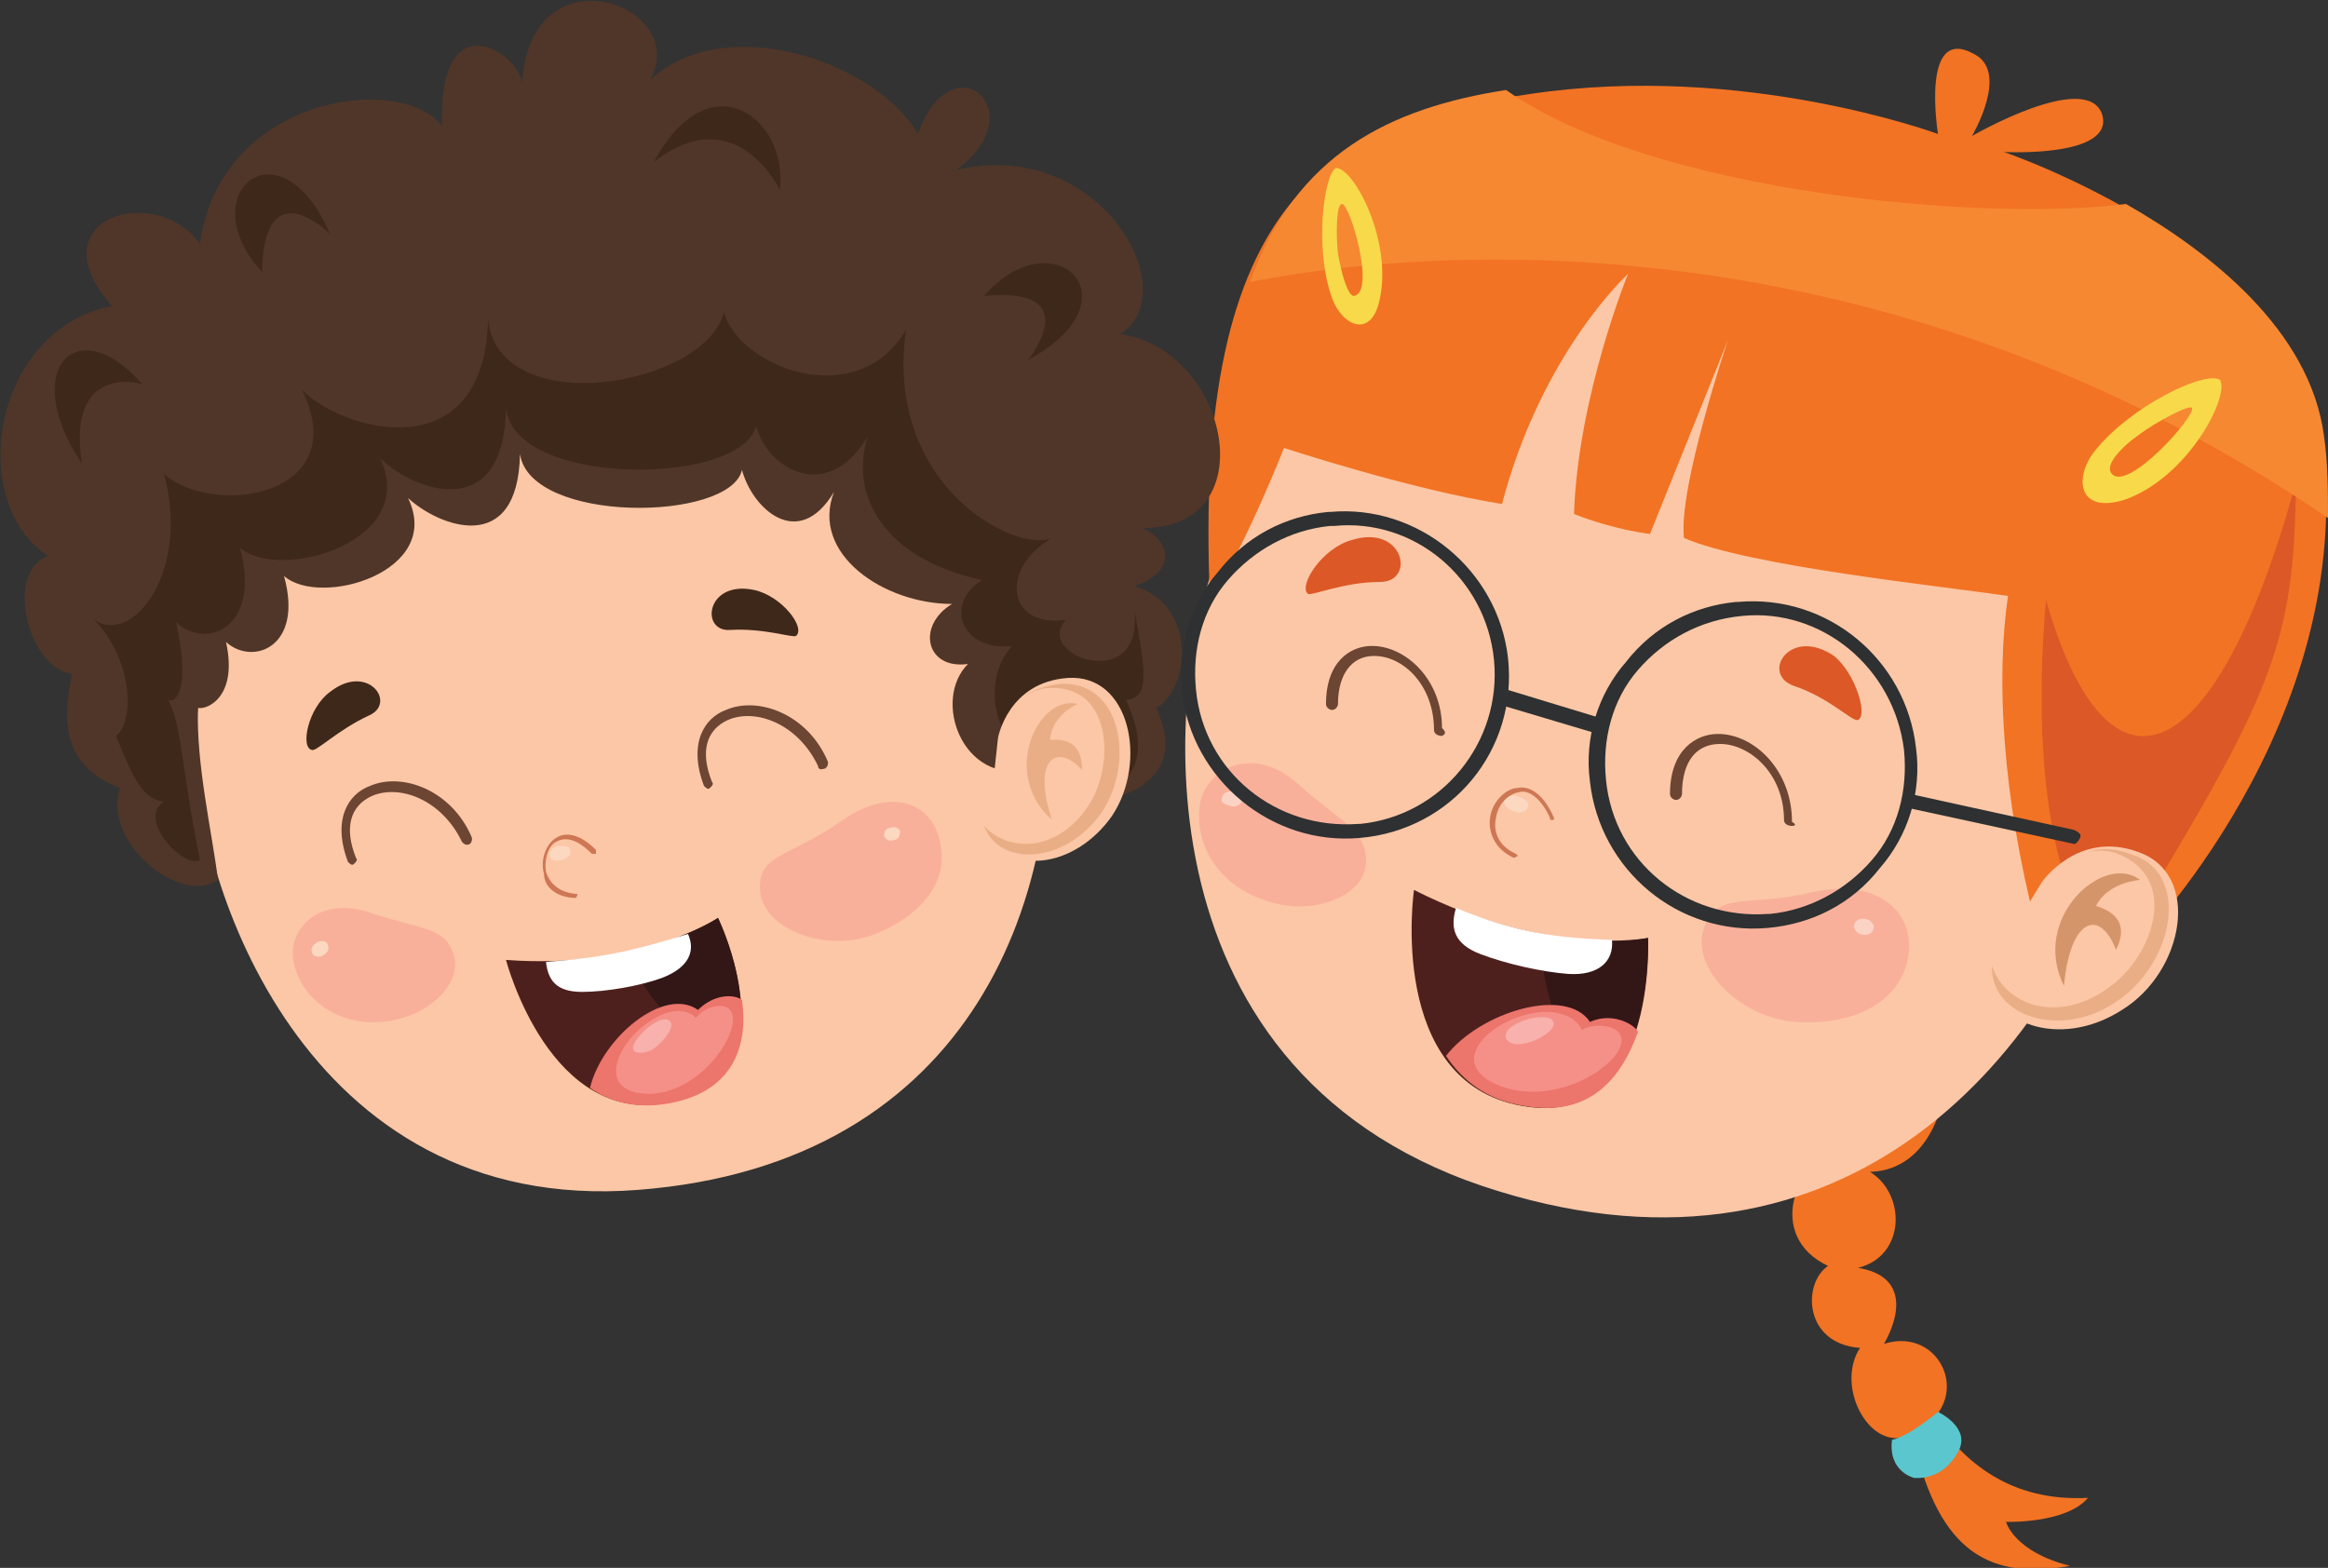 <?xml version="1.0" encoding="utf-8"?>
<!-- Generator: Adobe Illustrator 22.1.0, SVG Export Plug-In . SVG Version: 6.00 Build 0)  -->
<svg version="1.1" id="Layer_1" xmlns="http://www.w3.org/2000/svg" xmlns:xlink="http://www.w3.org/1999/xlink" x="0px" y="0px"
	 viewBox="0 0 116.4 78.4" style="enable-background:new 0 0 116.4 78.4;" xml:space="preserve">
<rect x="0" y="0" width="116.4" height="78.4" fill="#333333" stroke="none"/>
<style type="text/css">
	.st0{fill:#F27323;}
	.st1{fill:#5BC6CD;}
	.st2{fill:#FCC7A6;}
	.st3{fill:#F9B09B;}
	.st4{fill:#FBD3C5;}
	.st5{fill:#FCD8C1;}
	.st6{fill:#DC5826;}
	.st7{fill:#4E201D;}
	.st8{fill:#321716;}
	.st9{fill:#EC756C;}
	.st10{fill:#F59088;}
	.st11{fill:#F8B1AD;}
	.st12{fill:#FFFFFF;}
	.st13{fill:#CE7754;}
	.st14{fill:#6C4533;}
	.st15{fill:#F68832;}
	.st16{fill:#EAAE86;}
	.st17{fill:#D5956A;}
	.st18{fill:#F8D94A;}
	.st19{fill:#2E3031;}
	.st20{fill:#3E281A;}
	.st21{fill:#503628;}
</style>
<g>
	<g>
		<path class="st0" d="M97.2,54.3c0.1,0.3-0.5,4.2-3.7,4.3c1.8,1.1,1.8,4.2-0.6,4.8c2.5,0.4,2.1,2.4,1.3,3.8c2.5-0.8,4.1,2,2.5,3.7
			c1.5,2.2,3.8,4.2,7.7,4c-1.1,1.3-4.1,1.2-4.1,1.2s0.4,1.5,3.2,2.2c-4.4,0.8-6.7-1.1-7.9-6.6c-2,1.1-3.9-2.3-2.6-4.3
			c-2.8-0.2-2.9-3.2-1.6-4.1c-3.2-1.5-1.5-5.5,0.5-5.3c-2.3-2.2-1.8-5.9,0.5-6.7C95.7,51.6,97.2,54.3,97.2,54.3z"/>
		<path class="st1" d="M96.9,70.6c0,0,1.7,0.8,1,2c-0.8,1.5-2.2,1.3-2.2,1.3s-1.3-0.3-1.1-1.9C95.5,71.8,96.9,70.6,96.9,70.6z"/>
	</g>
	<g>
		<g>
			<path class="st2" d="M61,27.5c-2.7,6.3-4.6,25.8,13.1,31.8c17.6,5.9,28.4-5.8,32.2-18.1c4.5-14.8-6.7-25.1-17.1-27.5
				C72.8,10.2,64.6,19.1,61,27.5z"/>
			<path class="st3" d="M68.3,43.2c-0.1,1.6-2.7,2.7-5.1,1.8c-2.4-0.8-3.5-2.9-3.2-4.8c0.3-1.8,2.7-3,4.9-1
				C67,41.1,68.4,41.5,68.3,43.2z"/>
			<path class="st4" d="M62.1,40c0,0.2-0.3,0.4-0.6,0.3c-0.3-0.1-0.5-0.2-0.4-0.4c0-0.2,0.3-0.4,0.6-0.3
				C61.9,39.6,62.1,39.8,62.1,40z"/>
			<path class="st5" d="M76.4,40.3c0,0.2-0.3,0.4-0.6,0.3c-0.4-0.1-0.6-0.3-0.6-0.5s0.4-0.4,0.6-0.3C76.2,39.9,76.5,40.1,76.4,40.3z
				"/>
			<path class="st3" d="M95.4,47.9c-0.4,2.2-2.7,3.4-5.6,3.2c-2.8-0.2-5.3-2.7-4.6-4.7c0.7-1.9,2.2-1,5.5-1.8
				C94,43.9,95.8,45.7,95.4,47.9z"/>
			<ellipse transform="matrix(0.175 -0.985 0.985 0.175 31.197 129.927)" class="st4" cx="93.1" cy="46.4" rx="0.4" ry="0.5"/>
			<path class="st6" d="M67.6,27c2.6-0.8,3.2,2.1,1.4,2.1s-3.4,0.7-3.6,0.6C64.9,29.3,66.1,27.4,67.6,27z"/>
			<path class="st6" d="M91.7,32.8c-2.2-1.5-3.7,0.9-2,1.5c1.8,0.6,2.9,1.8,3.2,1.7C93.4,35.8,92.8,33.7,91.7,32.8z"/>
			<g>
				<path class="st7" d="M70.7,44.5c0,0-1.4,9.6,5.4,10.8c6.8,1.2,6.3-8.4,6.3-8.4S77.4,47.9,70.7,44.5z"/>
				<path class="st8" d="M77,46.7c0.1,2.4,0.7,5.8,3.4,7.4c2.2-2.5,2-7.2,2-7.2S80.3,47.4,77,46.7z"/>
				<path class="st9" d="M72.3,52.8c0.8,1.2,2,2.2,3.9,2.5c3.4,0.6,4.9-1.5,5.7-3.7c-0.2-0.4-1.3-1-2.4-0.5
					C78.3,49.3,74,50.6,72.3,52.8z"/>
				<path class="st10" d="M80.6,51.4c-0.5-0.2-1.2-0.1-1.5,0.1c-0.2-0.4-0.6-0.8-1.6-0.9c-2.5-0.1-5.6,2.5-2.5,3.7
					C78.4,55.6,82.5,52.2,80.6,51.4z"/>
				<path class="st11" d="M75.4,51.5c0.6-0.6,1.9-0.8,2.2-0.5c0.4,0.4-0.7,1.1-1.5,1.2C75.4,52.3,75.1,51.9,75.4,51.5z"/>
				<path class="st12" d="M72.8,45.4c-0.3,1-0.1,1.8,1.2,2.3s3.1,0.9,4.4,1c1.5,0.1,2.3-0.6,2.2-1.7C78,46.9,75.9,46.7,72.8,45.4z"
					/>
			</g>
			<path class="st13" d="M75.7,42.9L75.7,42.9c-0.9-0.4-1.3-1.2-1.2-2s0.8-1.5,1.4-1.5c0.4-0.1,1.2,0.1,1.8,1.5c0,0.1,0,0.1-0.1,0.1
				s-0.1,0-0.1-0.1c-0.4-0.9-1-1.4-1.5-1.3c-0.6,0.1-1.1,0.6-1.2,1.3c-0.1,0.4-0.1,1.3,1,1.8c0.1,0.1,0.1,0.1,0.1,0.1
				C75.7,42.9,75.7,42.9,75.7,42.9z"/>
			<path class="st14" d="M89.6,41.3L89.6,41.3c-0.2,0-0.4-0.1-0.4-0.3c0-2.3-1.7-3.8-3.2-3.8c-1.2,0-1.9,0.9-1.9,2.5
				c0,0.1-0.1,0.3-0.3,0.3c-0.1,0-0.3-0.1-0.3-0.3c0-2.2,1.3-3,2.4-3c1.8,0,3.7,1.8,3.7,4.4C89.8,41.2,89.8,41.3,89.6,41.3z"/>
			<path class="st14" d="M72.1,36.8L72.1,36.8c-0.2,0-0.4-0.1-0.4-0.3c0-2.2-1.5-3.7-3-3.7c-1.1,0-1.8,0.9-1.8,2.4
				c0,0.1-0.1,0.3-0.3,0.3c-0.1,0-0.3-0.1-0.3-0.3c0-2.1,1.2-2.9,2.3-2.9c1.7,0,3.5,1.7,3.5,4.1C72.3,36.6,72.3,36.7,72.1,36.8z"/>
		</g>
		<g>
			<path class="st0" d="M81.4,13.7c0,0-2.5,6.1-2.7,12c2,0.8,3.8,1,3.8,1l3.9-9.7c0,0-2.5,7.4-2.2,9.9c3.2,1.4,12.8,2.4,16.2,2.9
				c-0.6,4.1-0.3,9.9,1.4,16.5c1.3,0.5,4.8,1.2,4.8,1.2s11.4-11.3,9.5-25.6c-1.2-9.3-15.9-14.3-15.9-14.3s5.6,0.3,4.9-1.9
				c-0.8-2.2-6.5,1.1-6.5,1.1s1.9-3.2,0.1-4.1c-2.7-1.5-1.8,4-1.8,4s-9.7-3.6-20.4-2c-9.8,1.4-16.9,4.9-16,25.3
				c1.7-2.5,3.7-7.6,3.7-7.6s6.4,2.1,10.9,2.8C77.1,17.6,81.4,13.7,81.4,13.7z"/>
			<path class="st6" d="M114.8,24.1c-0.1,8.2-1.1,10.5-8.8,23.1c-2.1,0.4-4.7-5.8-3.7-17.2C105.4,40.8,110.8,38.7,114.8,24.1z"/>
			<path class="st15" d="M75.3,4.5c7.4,5.2,24,6.6,31,5.7c4.2,2.4,9.2,6.3,9.9,11.6c0.2,1.4,0.2,2.8,0.2,4.1
				C93.8,10.5,71.1,12.4,62.5,14.1C64.8,7.7,69.5,5.4,75.3,4.5z"/>
		</g>
		<g>
			<path class="st2" d="M102.1,44.1c0,0,1.8-2.6,4.8-1.5c3.2,1.1,2.3,6-0.8,7.9c-3.1,2-6.7,0.7-6.7-2L102.1,44.1z"/>
			<path class="st16" d="M106.5,42.7c-0.8-0.3-1.5-0.3-2.1-0.1c0.5-0.1,1-0.1,1.5,0.1c3,1.2,1.8,4.8-0.1,6.4
				c-2.6,2.2-5.5,1.3-6.2-0.8c-0.1,2.5,3.4,3.7,6.2,1.8C108.7,48.2,109.6,43.6,106.5,42.7z"/>
			<path class="st17" d="M107,44c-1.8-1.4-5.5,1.9-3.8,5.3c0.3-3.4,1.8-3.9,2.6-1.8c0.5-1,0.3-1.8-1-2.2C105.4,44.1,107,44,107,44z"
				/>
		</g>
		<path class="st18" d="M69,14.9c0.6-2.9-1.3-6.5-2.2-6.5c-0.6,0.3-1.1,4-0.2,6.5C67.1,16.3,68.6,17,69,14.9z M66.9,12.7
			c-0.1-0.9-0.1-2.5,0.2-2.5c0.4,0,1.7,4.4,0.6,4.6C67.4,14.8,67.1,13.8,66.9,12.7z"/>
		<path class="st18" d="M106.2,25c3.2-1.1,5.3-5.2,4.8-6c-0.7-0.5-4.5,1.3-6.3,3.6C103.7,23.9,103.9,25.7,106.2,25z M107,21.7
			c0.8-0.6,2.5-1.5,2.6-1.3c0.2,0.4-3.2,4.2-4,3.3C105.2,23.3,106,22.4,107,21.7z"/>
		<g>
			<path class="st19" d="M68,41.9c-4.4,0.4-8.4-2.9-8.9-7.3c-0.2-2.2,0.4-4.4,1.8-6c1.4-1.8,3.4-2.8,5.5-3h0.1
				c4.4-0.4,8.4,2.9,8.9,7.3C75.9,37.5,72.6,41.5,68,41.9L68,41.9L68,41.9z M66.7,26.3h-0.2c-2,0.2-3.8,1.2-5.1,2.7
				s-1.8,3.5-1.6,5.5c0.4,4.1,4,7,8.1,6.7H68c4.1-0.4,7.1-4.1,6.7-8.2C74.3,28.9,70.7,25.9,66.7,26.3z"/>
			<path class="st19" d="M88.4,46.4c-4.5,0.4-8.4-2.9-8.9-7.3c-0.3-2.2,0.4-4.4,1.8-6c1.4-1.8,3.4-2.8,5.5-3h0.1
				c4.5-0.4,8.4,2.9,8.9,7.3c0.3,2.2-0.4,4.4-1.8,6C92.6,45.2,90.6,46.2,88.4,46.4L88.4,46.4z M87.1,30.8L87.1,30.8
				C85,31,83.2,32,81.9,33.5C80.6,35,80.1,37,80.3,39c0.4,4.1,4,7,8.1,6.7h0.1c2-0.2,3.8-1.2,5.1-2.7s1.8-3.5,1.6-5.5
				C94.7,33.4,91.1,30.4,87.1,30.8z"/>
			<path class="st19" d="M79.9,36.7C79.8,36.7,79.8,36.7,79.9,36.7l-4.7-1.4c-0.2-0.1-0.3-0.3-0.3-0.5c0.1-0.2,0.3-0.3,0.5-0.3
				l4.6,1.4c0.2,0.1,0.3,0.3,0.3,0.5C80.1,36.5,80.1,36.6,79.9,36.7z"/>
			<path class="st19" d="M103.7,42.2C103.6,42.2,103.6,42.2,103.7,42.2l-8.3-1.8c-0.2-0.1-0.4-0.2-0.3-0.4c0.1-0.2,0.2-0.4,0.4-0.3
				l8.2,1.8c0.2,0.1,0.4,0.2,0.3,0.4C103.9,42.1,103.8,42.2,103.7,42.2z"/>
		</g>
	</g>
	<g>
		<g>
			<g>
				<g>
					<g>
						<path class="st2" d="M9.8,37.6c0,6.2,5.3,23.2,22.1,21.9s21.7-14.9,20.4-26.4c-1.5-13.9-14.4-18.6-24-16.8
							C13.5,19,9.8,29.3,9.8,37.6z"/>
						<path class="st3" d="M22.7,47.8c0.4,1.4-1.3,3.1-3.6,3.3s-4-1.2-4.4-2.9c-0.4-1.6,1.1-3.4,3.7-2.6
							C21,46.5,22.3,46.3,22.7,47.8z"/>
						<path class="st5" d="M16.4,47.3c0.1,0.2-0.1,0.4-0.3,0.5s-0.5,0-0.5-0.2c-0.1-0.2,0.1-0.4,0.3-0.5
							C16.2,47,16.4,47.1,16.4,47.3z"/>
						<path class="st5" d="M28.5,42.5c0.1,0.2-0.1,0.4-0.4,0.5c-0.3,0.1-0.6,0-0.6-0.2c-0.1-0.2,0.1-0.4,0.4-0.5
							C28.2,42.3,28.5,42.3,28.5,42.5z"/>
						<path class="st3" d="M47,42.1c0.5,2-1,3.8-3.5,4.7c-2.4,0.8-5.4-0.4-5.5-2.3c-0.1-1.8,1.4-1.6,4-3.4
							C44.5,39.3,46.6,40.1,47,42.1z"/>
						<path class="st5" d="M45,41.6c0,0.2-0.1,0.4-0.3,0.4c-0.2,0.1-0.4,0-0.5-0.2c0-0.2,0.1-0.4,0.3-0.4C44.7,41.3,45,41.4,45,41.6
							z"/>
						<path class="st20" d="M16.5,34.6c1.9-1.5,3.4,0.6,1.9,1.2c-1.5,0.7-2.6,1.8-2.8,1.7C15,37.4,15.4,35.4,16.5,34.6z"/>
						<path class="st20" d="M37.7,29.5c-2.4-0.5-2.7,2.1-1.2,2c1.7-0.1,3.1,0.4,3.3,0.3C40.3,31.4,39.1,29.8,37.7,29.5z"/>
					</g>
					<g>
						<path class="st7" d="M25.3,48c0,0,2.2,8.5,8.3,7.1s2.3-9.2,2.3-9.2S32,48.5,25.3,48z"/>
						<path class="st8" d="M31.3,47.6c0.9,2,2.6,4.6,5.4,5c1.1-2.8-0.8-6.7-0.8-6.7S34.3,47,31.3,47.6z"/>
						<path class="st9" d="M29.5,54.4c1.1,0.8,2.6,1.1,4.3,0.7c3-0.7,3.6-3,3.3-5.1c-0.4-0.3-1.4-0.3-2.2,0.5
							C33.2,49.3,30.1,51.9,29.5,54.4z"/>
						<path class="st10" d="M36,50.3c-0.5,0-1,0.3-1.2,0.6c-0.3-0.3-0.8-0.5-1.6-0.2c-2.1,0.8-3.8,4-0.7,4
							C35.6,54.6,37.8,50.3,36,50.3z"/>
						<path class="st11" d="M31.7,52.2c0.3-0.6,1.3-1.4,1.7-1.2c0.5,0.2-0.2,1.1-0.8,1.5C31.9,52.8,31.5,52.6,31.7,52.2z"/>
						<path class="st12" d="M27.3,48.1c0.1,0.9,0.5,1.5,1.8,1.5c1.2,0,2.9-0.3,4-0.7c1.3-0.5,1.7-1.3,1.3-2.2
							C31.5,47.6,30,47.9,27.3,48.1z"/>
					</g>
					<path class="st13" d="M28.8,44.9L28.8,44.9c0.1-0.2,0.1-0.2,0-0.2c-1.1-0.1-1.4-0.8-1.5-1.1c-0.1-0.6,0.1-1.3,0.5-1.5
						c0.5-0.3,1.1-0.1,1.8,0.6c0,0,0.1,0,0.2,0c0,0,0-0.1,0-0.2c-1-1-1.7-0.8-2-0.6c-0.5,0.3-0.8,1.1-0.6,1.8
						C27.2,44.4,27.9,44.9,28.8,44.9C28.7,44.9,28.8,44.9,28.8,44.9z"/>
					<path class="st14" d="M41.3,38.4c0.1-0.1,0.1-0.2,0.1-0.3c-1-2.4-3.5-3.3-5.1-2.6c-1.1,0.4-1.9,1.7-1.1,3.8
						c0.1,0.1,0.2,0.2,0.3,0.1c0.1-0.1,0.2-0.2,0.1-0.3c-0.6-1.5-0.3-2.6,0.8-3.1c1.4-0.6,3.5,0.2,4.5,2.3
						C40.9,38.5,41.1,38.5,41.3,38.4C41.2,38.5,41.2,38.4,41.3,38.4z"/>
					<path class="st14" d="M23.5,42.2c0.1-0.1,0.1-0.2,0.1-0.3c-1-2.4-3.5-3.3-5.1-2.6c-1.1,0.4-1.9,1.7-1.1,3.8
						c0.1,0.1,0.2,0.2,0.3,0.1c0.1-0.1,0.2-0.2,0.1-0.3c-0.6-1.5-0.3-2.6,0.8-3.1c1.4-0.6,3.5,0.2,4.5,2.3
						C23.2,42.2,23.3,42.3,23.5,42.2L23.5,42.2z"/>
				</g>
				<g>
					<path class="st21" d="M53.7,40.7c-0.8,1.6-3.8-0.3-2.3-2.2c-3.3,0.7-4.8-3.5-3-5.3c-2.1,0.3-2.6-1.9-0.8-3
						c-3.4,0-7.1-2.5-5.9-5.6c-1.8,3-4.1,0.8-4.6-1.1c-0.6,2.6-10.6,2.7-11.1-0.8c-0.1,5.2-4.1,3.6-5.6,2.2c1.8,3.7-4.4,5.5-6.2,3.9
						c1,3.6-1.6,4.5-2.9,3.3c0.6,2.7-0.9,3.4-1.4,3.3c-0.1,2.8,0.7,6.2,1,8.6C9,45.3,5.1,42.1,6,39.4c-3.5-1.3-2.6-4.5-2.4-5.7
						c-2.2-0.3-3.4-5.1-1.2-5.9c-4.1-2.7-2.8-11.3,3.2-12.5c-3.9-4.4,2.2-6.2,4.4-3.1c1-7.4,10-8.6,12.1-5.9c-0.2-6.5,4.1-3.5,4-2
						c0.3-7,8.5-4.1,6.4-0.3c3.8-3.5,11.3-0.9,13.4,2.7c1.7-4.8,5.9-1.1,1.9,1.8c7.3-1.7,11.5,6.2,8.2,8.2c5.5,0.8,7.3,9.8,1.1,9.7
						c1.6,0.7,1.6,2.3-0.4,2.9c3.3,1,2.7,5.3,1.1,6.1c1.9,4-2.6,4.6-2.6,4.6S54.5,39,53.7,40.7z"/>
					<path class="st20" d="M5.8,36.8c1-0.8,0.8-4.1-1.3-6c1.8,1.8,5.1-1.9,3.7-7.1c2.5,2.2,9.5,1.1,6.9-4.2c2.1,2.1,9.1,4,9.3-3.5
						c0.6,5.1,10.9,3.3,11.8-0.4c0.7,2.7,6.6,5.1,9.1,0.9c-1.1,7.8,5.5,11.2,7.3,10.4c-2.6,1.5-2.3,4.5,0.7,4.1
						c-1.7,1.8,4,3.8,3.4-0.6c0.6,3.2,0.8,4.5-0.4,4.6c1.6,3.4-0.5,4.3-0.5,4.3s-1.2-0.3-2,1.2c-0.3-0.6-0.4-1.3,0.2-2.1
						c-3.8,0.7-5.4-3.9-3.4-6.1c-2.4,0.3-3.5-2-1.5-3.3c-4.8-1-6.7-4.2-5.7-7.2c-2,3.4-5,1.7-5.6-0.5c-0.7,3-12.1,3.1-12.5-0.9
						c-0.1,5.9-4.7,4.1-6.3,2.5c2,4.2-5,6.2-7,4.5c1.1,4.1-1.8,5.1-3.2,3.7c0.7,3.1,0.1,4.1-0.4,3.9c0.7,1.2,0.7,3.7,1.6,8
						c-0.8,0.5-3.2-2.1-1.8-2.9C7.1,39.9,6.7,39,5.8,36.8z"/>
					<path class="st20" d="M39,9.5c0.4-3.7-3.6-6.5-6.3-1.4C36.8,4.9,39,9.5,39,9.5z"/>
					<path class="st20" d="M7.1,19.2c-3.2-3.7-6.2-0.8-3,4C3.3,18.1,7.1,19.2,7.1,19.2z"/>
					<path class="st20" d="M51.4,18c5.6-3,1.3-7.2-2.2-3.2C54.4,14.3,51.4,18,51.4,18z"/>
					<path class="st20" d="M16.5,11.7c-2.5-5.8-7-2-3.4,1.9C13.2,8.4,16.5,11.7,16.5,11.7z"/>
				</g>
				<g>
					<path class="st2" d="M49.9,36.9c0,0,0.5-2.8,3.5-3c3.1-0.2,4,4.2,2.2,6.9c-1.9,2.7-5.3,3-6.2,0.7L49.9,36.9z"/>
					<path class="st16" d="M53,34.2c-0.8,0.1-1.3,0.3-1.8,0.6c0.4-0.2,0.8-0.4,1.3-0.4c2.9-0.1,3.2,3.3,2.2,5.4
						c-1.4,2.7-4.1,3-5.5,1.5c0.8,2.1,4.1,1.9,5.9-0.7C56.8,38,56,34,53,34.2z"/>
					<path class="st16" d="M53.9,35.2c-2-0.5-3.9,3.5-1.3,5.8c-1-3,0.2-3.9,1.5-2.5c0-1-0.4-1.6-1.6-1.5
						C52.6,35.7,53.9,35.2,53.9,35.2z"/>
				</g>
			</g>
		</g>
	</g>
</g>
</svg>
